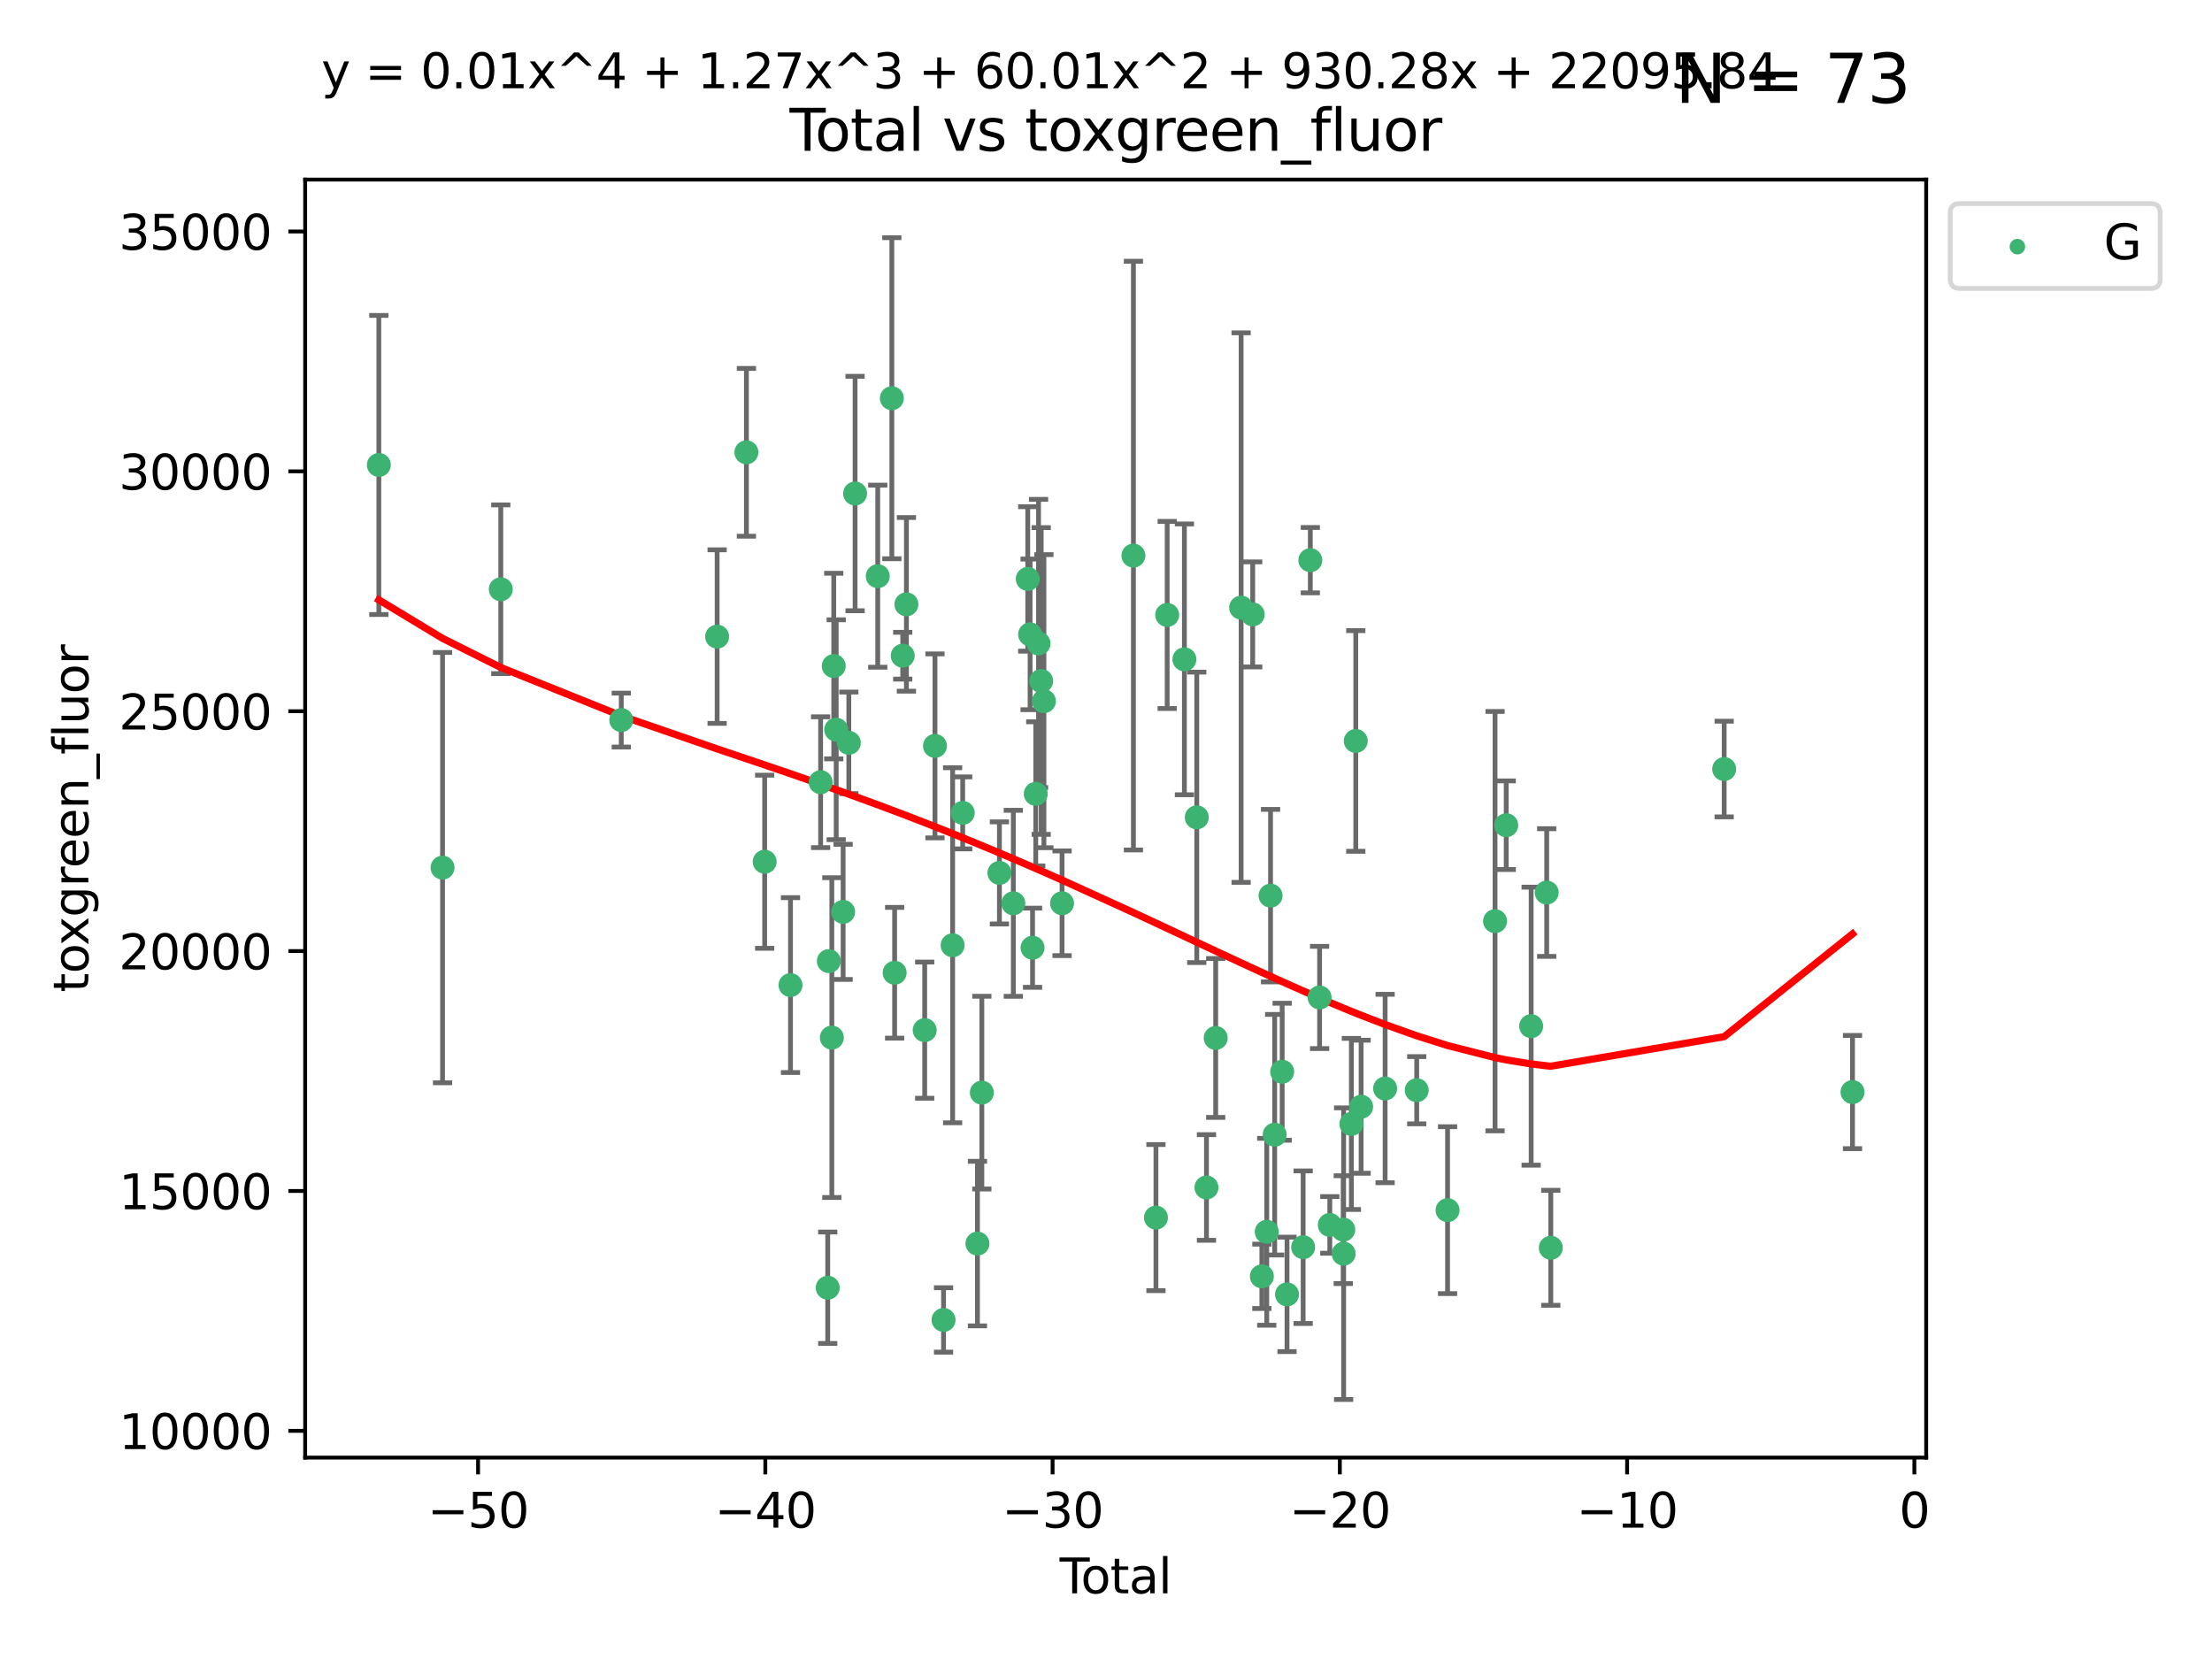 <?xml version="1.0" encoding="utf-8" standalone="no"?>
<!DOCTYPE svg PUBLIC "-//W3C//DTD SVG 1.1//EN"
  "http://www.w3.org/Graphics/SVG/1.1/DTD/svg11.dtd">
<svg xmlns:xlink="http://www.w3.org/1999/xlink" width="460.8pt" height="345.6pt" viewBox="0 0 460.8 345.6" xmlns="http://www.w3.org/2000/svg" version="1.1">
 <defs>
  <style type="text/css">*{stroke-linejoin: round; stroke-linecap: butt}</style>
 </defs>
 <g id="figure_1">
  <g id="patch_1">
   <path d="M 0 345.6 
L 460.8 345.6 
L 460.8 0 
L 0 0 
z
" style="fill: #ffffff"/>
  </g>
  <g id="axes_1">
   <g id="patch_2">
    <path d="M 63.571 303.64 
L 401.26 303.64 
L 401.26 37.411 
L 63.571 37.411 
z
" style="fill: #ffffff"/>
   </g>
   <g id="PathCollection_1">
    <defs>
     <path id="mc35663171a" d="M 0 1.118 
C 0.297 1.118 0.581 1 0.791 0.791 
C 1 0.581 1.118 0.297 1.118 0 
C 1.118 -0.297 1 -0.581 0.791 -0.791 
C 0.581 -1 0.297 -1.118 0 -1.118 
C -0.297 -1.118 -0.581 -1 -0.791 -0.791 
C -1 -0.581 -1.118 -0.297 -1.118 0 
C -1.118 0.297 -1 0.581 -0.791 0.791 
C -0.581 1 -0.297 1.118 0 1.118 
z
" style="stroke: #3cb371"/>
    </defs>
    <g clip-path="url(#pba2d19ee02)">
     <use xlink:href="#mc35663171a" x="78.921" y="96.859" style="fill: #3cb371; stroke: #3cb371"/>
     <use xlink:href="#mc35663171a" x="92.189" y="180.741" style="fill: #3cb371; stroke: #3cb371"/>
     <use xlink:href="#mc35663171a" x="104.324" y="122.755" style="fill: #3cb371; stroke: #3cb371"/>
     <use xlink:href="#mc35663171a" x="129.421" y="150.005" style="fill: #3cb371; stroke: #3cb371"/>
     <use xlink:href="#mc35663171a" x="149.391" y="132.616" style="fill: #3cb371; stroke: #3cb371"/>
     <use xlink:href="#mc35663171a" x="155.491" y="94.226" style="fill: #3cb371; stroke: #3cb371"/>
     <use xlink:href="#mc35663171a" x="159.294" y="179.515" style="fill: #3cb371; stroke: #3cb371"/>
     <use xlink:href="#mc35663171a" x="164.675" y="205.211" style="fill: #3cb371; stroke: #3cb371"/>
     <use xlink:href="#mc35663171a" x="170.951" y="162.947" style="fill: #3cb371; stroke: #3cb371"/>
     <use xlink:href="#mc35663171a" x="172.43" y="268.258" style="fill: #3cb371; stroke: #3cb371"/>
     <use xlink:href="#mc35663171a" x="172.665" y="200.214" style="fill: #3cb371; stroke: #3cb371"/>
     <use xlink:href="#mc35663171a" x="173.285" y="216.152" style="fill: #3cb371; stroke: #3cb371"/>
     <use xlink:href="#mc35663171a" x="173.685" y="138.751" style="fill: #3cb371; stroke: #3cb371"/>
     <use xlink:href="#mc35663171a" x="174.198" y="152.013" style="fill: #3cb371; stroke: #3cb371"/>
     <use xlink:href="#mc35663171a" x="175.64" y="189.96" style="fill: #3cb371; stroke: #3cb371"/>
     <use xlink:href="#mc35663171a" x="176.825" y="154.745" style="fill: #3cb371; stroke: #3cb371"/>
     <use xlink:href="#mc35663171a" x="178.129" y="102.809" style="fill: #3cb371; stroke: #3cb371"/>
     <use xlink:href="#mc35663171a" x="182.85" y="120.026" style="fill: #3cb371; stroke: #3cb371"/>
     <use xlink:href="#mc35663171a" x="185.788" y="82.957" style="fill: #3cb371; stroke: #3cb371"/>
     <use xlink:href="#mc35663171a" x="186.368" y="202.643" style="fill: #3cb371; stroke: #3cb371"/>
     <use xlink:href="#mc35663171a" x="188.055" y="136.597" style="fill: #3cb371; stroke: #3cb371"/>
     <use xlink:href="#mc35663171a" x="188.822" y="125.895" style="fill: #3cb371; stroke: #3cb371"/>
     <use xlink:href="#mc35663171a" x="192.631" y="214.596" style="fill: #3cb371; stroke: #3cb371"/>
     <use xlink:href="#mc35663171a" x="194.773" y="155.384" style="fill: #3cb371; stroke: #3cb371"/>
     <use xlink:href="#mc35663171a" x="196.558" y="274.97" style="fill: #3cb371; stroke: #3cb371"/>
     <use xlink:href="#mc35663171a" x="198.449" y="196.918" style="fill: #3cb371; stroke: #3cb371"/>
     <use xlink:href="#mc35663171a" x="200.548" y="169.338" style="fill: #3cb371; stroke: #3cb371"/>
     <use xlink:href="#mc35663171a" x="203.622" y="259.063" style="fill: #3cb371; stroke: #3cb371"/>
     <use xlink:href="#mc35663171a" x="204.535" y="227.612" style="fill: #3cb371; stroke: #3cb371"/>
     <use xlink:href="#mc35663171a" x="208.198" y="181.844" style="fill: #3cb371; stroke: #3cb371"/>
     <use xlink:href="#mc35663171a" x="211.095" y="188.173" style="fill: #3cb371; stroke: #3cb371"/>
     <use xlink:href="#mc35663171a" x="214.1" y="120.603" style="fill: #3cb371; stroke: #3cb371"/>
     <use xlink:href="#mc35663171a" x="214.588" y="132.153" style="fill: #3cb371; stroke: #3cb371"/>
     <use xlink:href="#mc35663171a" x="215.099" y="197.429" style="fill: #3cb371; stroke: #3cb371"/>
     <use xlink:href="#mc35663171a" x="215.764" y="165.371" style="fill: #3cb371; stroke: #3cb371"/>
     <use xlink:href="#mc35663171a" x="216.347" y="134.046" style="fill: #3cb371; stroke: #3cb371"/>
     <use xlink:href="#mc35663171a" x="216.898" y="141.863" style="fill: #3cb371; stroke: #3cb371"/>
     <use xlink:href="#mc35663171a" x="217.467" y="146.069" style="fill: #3cb371; stroke: #3cb371"/>
     <use xlink:href="#mc35663171a" x="221.245" y="188.17" style="fill: #3cb371; stroke: #3cb371"/>
     <use xlink:href="#mc35663171a" x="236.113" y="115.742" style="fill: #3cb371; stroke: #3cb371"/>
     <use xlink:href="#mc35663171a" x="240.804" y="253.651" style="fill: #3cb371; stroke: #3cb371"/>
     <use xlink:href="#mc35663171a" x="243.144" y="128.106" style="fill: #3cb371; stroke: #3cb371"/>
     <use xlink:href="#mc35663171a" x="246.732" y="137.352" style="fill: #3cb371; stroke: #3cb371"/>
     <use xlink:href="#mc35663171a" x="249.31" y="170.269" style="fill: #3cb371; stroke: #3cb371"/>
     <use xlink:href="#mc35663171a" x="251.33" y="247.374" style="fill: #3cb371; stroke: #3cb371"/>
     <use xlink:href="#mc35663171a" x="253.251" y="216.226" style="fill: #3cb371; stroke: #3cb371"/>
     <use xlink:href="#mc35663171a" x="258.549" y="126.574" style="fill: #3cb371; stroke: #3cb371"/>
     <use xlink:href="#mc35663171a" x="260.961" y="127.993" style="fill: #3cb371; stroke: #3cb371"/>
     <use xlink:href="#mc35663171a" x="262.869" y="265.881" style="fill: #3cb371; stroke: #3cb371"/>
     <use xlink:href="#mc35663171a" x="263.889" y="256.605" style="fill: #3cb371; stroke: #3cb371"/>
     <use xlink:href="#mc35663171a" x="264.678" y="186.576" style="fill: #3cb371; stroke: #3cb371"/>
     <use xlink:href="#mc35663171a" x="265.538" y="236.383" style="fill: #3cb371; stroke: #3cb371"/>
     <use xlink:href="#mc35663171a" x="267.099" y="223.261" style="fill: #3cb371; stroke: #3cb371"/>
     <use xlink:href="#mc35663171a" x="268.111" y="269.644" style="fill: #3cb371; stroke: #3cb371"/>
     <use xlink:href="#mc35663171a" x="271.469" y="259.813" style="fill: #3cb371; stroke: #3cb371"/>
     <use xlink:href="#mc35663171a" x="272.964" y="116.694" style="fill: #3cb371; stroke: #3cb371"/>
     <use xlink:href="#mc35663171a" x="274.897" y="207.791" style="fill: #3cb371; stroke: #3cb371"/>
     <use xlink:href="#mc35663171a" x="277.023" y="255.172" style="fill: #3cb371; stroke: #3cb371"/>
     <use xlink:href="#mc35663171a" x="279.824" y="256.163" style="fill: #3cb371; stroke: #3cb371"/>
     <use xlink:href="#mc35663171a" x="279.903" y="261.164" style="fill: #3cb371; stroke: #3cb371"/>
     <use xlink:href="#mc35663171a" x="281.518" y="234.133" style="fill: #3cb371; stroke: #3cb371"/>
     <use xlink:href="#mc35663171a" x="282.434" y="154.356" style="fill: #3cb371; stroke: #3cb371"/>
     <use xlink:href="#mc35663171a" x="283.546" y="230.552" style="fill: #3cb371; stroke: #3cb371"/>
     <use xlink:href="#mc35663171a" x="288.545" y="226.756" style="fill: #3cb371; stroke: #3cb371"/>
     <use xlink:href="#mc35663171a" x="295.129" y="227.112" style="fill: #3cb371; stroke: #3cb371"/>
     <use xlink:href="#mc35663171a" x="301.552" y="252.102" style="fill: #3cb371; stroke: #3cb371"/>
     <use xlink:href="#mc35663171a" x="311.446" y="191.893" style="fill: #3cb371; stroke: #3cb371"/>
     <use xlink:href="#mc35663171a" x="313.774" y="171.908" style="fill: #3cb371; stroke: #3cb371"/>
     <use xlink:href="#mc35663171a" x="318.968" y="213.769" style="fill: #3cb371; stroke: #3cb371"/>
     <use xlink:href="#mc35663171a" x="322.205" y="185.934" style="fill: #3cb371; stroke: #3cb371"/>
     <use xlink:href="#mc35663171a" x="323.059" y="259.936" style="fill: #3cb371; stroke: #3cb371"/>
     <use xlink:href="#mc35663171a" x="359.176" y="160.207" style="fill: #3cb371; stroke: #3cb371"/>
     <use xlink:href="#mc35663171a" x="385.911" y="227.493" style="fill: #3cb371; stroke: #3cb371"/>
    </g>
   </g>
   <g id="matplotlib.axis_1">
    <g id="xtick_1">
     <g id="line2d_1">
      <defs>
       <path id="m8557fb0903" d="M 0 0 
L 0 3.5 
" style="stroke: #000000; stroke-width: 0.8"/>
      </defs>
      <g>
       <use xlink:href="#m8557fb0903" x="99.59" y="303.64" style="stroke: #000000; stroke-width: 0.8"/>
      </g>
     </g>
     <g id="text_1">
      <!-- −50 -->
      <g transform="translate(89.038 318.238)scale(0.1 -0.1)">
       <defs>
        <path id="DejaVuSans-2212" d="M 678 2272 
L 4684 2272 
L 4684 1741 
L 678 1741 
L 678 2272 
z
" transform="scale(0.016)"/>
        <path id="DejaVuSans-35" d="M 691 4666 
L 3169 4666 
L 3169 4134 
L 1269 4134 
L 1269 2991 
Q 1406 3038 1543 3061 
Q 1681 3084 1819 3084 
Q 2600 3084 3056 2656 
Q 3513 2228 3513 1497 
Q 3513 744 3044 326 
Q 2575 -91 1722 -91 
Q 1428 -91 1123 -41 
Q 819 9 494 109 
L 494 744 
Q 775 591 1075 516 
Q 1375 441 1709 441 
Q 2250 441 2565 725 
Q 2881 1009 2881 1497 
Q 2881 1984 2565 2268 
Q 2250 2553 1709 2553 
Q 1456 2553 1204 2497 
Q 953 2441 691 2322 
L 691 4666 
z
" transform="scale(0.016)"/>
        <path id="DejaVuSans-30" d="M 2034 4250 
Q 1547 4250 1301 3770 
Q 1056 3291 1056 2328 
Q 1056 1369 1301 889 
Q 1547 409 2034 409 
Q 2525 409 2770 889 
Q 3016 1369 3016 2328 
Q 3016 3291 2770 3770 
Q 2525 4250 2034 4250 
z
M 2034 4750 
Q 2819 4750 3233 4129 
Q 3647 3509 3647 2328 
Q 3647 1150 3233 529 
Q 2819 -91 2034 -91 
Q 1250 -91 836 529 
Q 422 1150 422 2328 
Q 422 3509 836 4129 
Q 1250 4750 2034 4750 
z
" transform="scale(0.016)"/>
       </defs>
       <use xlink:href="#DejaVuSans-2212"/>
       <use xlink:href="#DejaVuSans-35" x="83.789"/>
       <use xlink:href="#DejaVuSans-30" x="147.412"/>
      </g>
     </g>
    </g>
    <g id="xtick_2">
     <g id="line2d_2">
      <g>
       <use xlink:href="#m8557fb0903" x="159.431" y="303.64" style="stroke: #000000; stroke-width: 0.8"/>
      </g>
     </g>
     <g id="text_2">
      <!-- −40 -->
      <g transform="translate(148.879 318.238)scale(0.1 -0.1)">
       <defs>
        <path id="DejaVuSans-34" d="M 2419 4116 
L 825 1625 
L 2419 1625 
L 2419 4116 
z
M 2253 4666 
L 3047 4666 
L 3047 1625 
L 3713 1625 
L 3713 1100 
L 3047 1100 
L 3047 0 
L 2419 0 
L 2419 1100 
L 313 1100 
L 313 1709 
L 2253 4666 
z
" transform="scale(0.016)"/>
       </defs>
       <use xlink:href="#DejaVuSans-2212"/>
       <use xlink:href="#DejaVuSans-34" x="83.789"/>
       <use xlink:href="#DejaVuSans-30" x="147.412"/>
      </g>
     </g>
    </g>
    <g id="xtick_3">
     <g id="line2d_3">
      <g>
       <use xlink:href="#m8557fb0903" x="219.273" y="303.64" style="stroke: #000000; stroke-width: 0.8"/>
      </g>
     </g>
     <g id="text_3">
      <!-- −30 -->
      <g transform="translate(208.72 318.238)scale(0.1 -0.1)">
       <defs>
        <path id="DejaVuSans-33" d="M 2597 2516 
Q 3050 2419 3304 2112 
Q 3559 1806 3559 1356 
Q 3559 666 3084 287 
Q 2609 -91 1734 -91 
Q 1441 -91 1130 -33 
Q 819 25 488 141 
L 488 750 
Q 750 597 1062 519 
Q 1375 441 1716 441 
Q 2309 441 2620 675 
Q 2931 909 2931 1356 
Q 2931 1769 2642 2001 
Q 2353 2234 1838 2234 
L 1294 2234 
L 1294 2753 
L 1863 2753 
Q 2328 2753 2575 2939 
Q 2822 3125 2822 3475 
Q 2822 3834 2567 4026 
Q 2313 4219 1838 4219 
Q 1578 4219 1281 4162 
Q 984 4106 628 3988 
L 628 4550 
Q 988 4650 1302 4700 
Q 1616 4750 1894 4750 
Q 2613 4750 3031 4423 
Q 3450 4097 3450 3541 
Q 3450 3153 3228 2886 
Q 3006 2619 2597 2516 
z
" transform="scale(0.016)"/>
       </defs>
       <use xlink:href="#DejaVuSans-2212"/>
       <use xlink:href="#DejaVuSans-33" x="83.789"/>
       <use xlink:href="#DejaVuSans-30" x="147.412"/>
      </g>
     </g>
    </g>
    <g id="xtick_4">
     <g id="line2d_4">
      <g>
       <use xlink:href="#m8557fb0903" x="279.114" y="303.64" style="stroke: #000000; stroke-width: 0.8"/>
      </g>
     </g>
     <g id="text_4">
      <!-- −20 -->
      <g transform="translate(268.562 318.238)scale(0.1 -0.1)">
       <defs>
        <path id="DejaVuSans-32" d="M 1228 531 
L 3431 531 
L 3431 0 
L 469 0 
L 469 531 
Q 828 903 1448 1529 
Q 2069 2156 2228 2338 
Q 2531 2678 2651 2914 
Q 2772 3150 2772 3378 
Q 2772 3750 2511 3984 
Q 2250 4219 1831 4219 
Q 1534 4219 1204 4116 
Q 875 4013 500 3803 
L 500 4441 
Q 881 4594 1212 4672 
Q 1544 4750 1819 4750 
Q 2544 4750 2975 4387 
Q 3406 4025 3406 3419 
Q 3406 3131 3298 2873 
Q 3191 2616 2906 2266 
Q 2828 2175 2409 1742 
Q 1991 1309 1228 531 
z
" transform="scale(0.016)"/>
       </defs>
       <use xlink:href="#DejaVuSans-2212"/>
       <use xlink:href="#DejaVuSans-32" x="83.789"/>
       <use xlink:href="#DejaVuSans-30" x="147.412"/>
      </g>
     </g>
    </g>
    <g id="xtick_5">
     <g id="line2d_5">
      <g>
       <use xlink:href="#m8557fb0903" x="338.956" y="303.64" style="stroke: #000000; stroke-width: 0.8"/>
      </g>
     </g>
     <g id="text_5">
      <!-- −10 -->
      <g transform="translate(328.403 318.238)scale(0.1 -0.1)">
       <defs>
        <path id="DejaVuSans-31" d="M 794 531 
L 1825 531 
L 1825 4091 
L 703 3866 
L 703 4441 
L 1819 4666 
L 2450 4666 
L 2450 531 
L 3481 531 
L 3481 0 
L 794 0 
L 794 531 
z
" transform="scale(0.016)"/>
       </defs>
       <use xlink:href="#DejaVuSans-2212"/>
       <use xlink:href="#DejaVuSans-31" x="83.789"/>
       <use xlink:href="#DejaVuSans-30" x="147.412"/>
      </g>
     </g>
    </g>
    <g id="xtick_6">
     <g id="line2d_6">
      <g>
       <use xlink:href="#m8557fb0903" x="398.797" y="303.64" style="stroke: #000000; stroke-width: 0.8"/>
      </g>
     </g>
     <g id="text_6">
      <!-- 0 -->
      <g transform="translate(395.616 318.238)scale(0.1 -0.1)">
       <use xlink:href="#DejaVuSans-30"/>
      </g>
     </g>
    </g>
    <g id="text_7">
     <!-- Total -->
     <g transform="translate(220.739 331.917)scale(0.1 -0.1)">
      <defs>
       <path id="DejaVuSans-54" d="M -19 4666 
L 3928 4666 
L 3928 4134 
L 2272 4134 
L 2272 0 
L 1638 0 
L 1638 4134 
L -19 4134 
L -19 4666 
z
" transform="scale(0.016)"/>
       <path id="DejaVuSans-6f" d="M 1959 3097 
Q 1497 3097 1228 2736 
Q 959 2375 959 1747 
Q 959 1119 1226 758 
Q 1494 397 1959 397 
Q 2419 397 2687 759 
Q 2956 1122 2956 1747 
Q 2956 2369 2687 2733 
Q 2419 3097 1959 3097 
z
M 1959 3584 
Q 2709 3584 3137 3096 
Q 3566 2609 3566 1747 
Q 3566 888 3137 398 
Q 2709 -91 1959 -91 
Q 1206 -91 779 398 
Q 353 888 353 1747 
Q 353 2609 779 3096 
Q 1206 3584 1959 3584 
z
" transform="scale(0.016)"/>
       <path id="DejaVuSans-74" d="M 1172 4494 
L 1172 3500 
L 2356 3500 
L 2356 3053 
L 1172 3053 
L 1172 1153 
Q 1172 725 1289 603 
Q 1406 481 1766 481 
L 2356 481 
L 2356 0 
L 1766 0 
Q 1100 0 847 248 
Q 594 497 594 1153 
L 594 3053 
L 172 3053 
L 172 3500 
L 594 3500 
L 594 4494 
L 1172 4494 
z
" transform="scale(0.016)"/>
       <path id="DejaVuSans-61" d="M 2194 1759 
Q 1497 1759 1228 1600 
Q 959 1441 959 1056 
Q 959 750 1161 570 
Q 1363 391 1709 391 
Q 2188 391 2477 730 
Q 2766 1069 2766 1631 
L 2766 1759 
L 2194 1759 
z
M 3341 1997 
L 3341 0 
L 2766 0 
L 2766 531 
Q 2569 213 2275 61 
Q 1981 -91 1556 -91 
Q 1019 -91 701 211 
Q 384 513 384 1019 
Q 384 1609 779 1909 
Q 1175 2209 1959 2209 
L 2766 2209 
L 2766 2266 
Q 2766 2663 2505 2880 
Q 2244 3097 1772 3097 
Q 1472 3097 1187 3025 
Q 903 2953 641 2809 
L 641 3341 
Q 956 3463 1253 3523 
Q 1550 3584 1831 3584 
Q 2591 3584 2966 3190 
Q 3341 2797 3341 1997 
z
" transform="scale(0.016)"/>
       <path id="DejaVuSans-6c" d="M 603 4863 
L 1178 4863 
L 1178 0 
L 603 0 
L 603 4863 
z
" transform="scale(0.016)"/>
      </defs>
      <use xlink:href="#DejaVuSans-54"/>
      <use xlink:href="#DejaVuSans-6f" x="44.084"/>
      <use xlink:href="#DejaVuSans-74" x="105.266"/>
      <use xlink:href="#DejaVuSans-61" x="144.475"/>
      <use xlink:href="#DejaVuSans-6c" x="205.754"/>
     </g>
    </g>
   </g>
   <g id="matplotlib.axis_2">
    <g id="ytick_1">
     <g id="line2d_7">
      <defs>
       <path id="m71560cfa99" d="M 0 0 
L -3.5 0 
" style="stroke: #000000; stroke-width: 0.8"/>
      </defs>
      <g>
       <use xlink:href="#m71560cfa99" x="63.571" y="298.069" style="stroke: #000000; stroke-width: 0.8"/>
      </g>
     </g>
     <g id="text_8">
      <!-- 10000 -->
      <g transform="translate(24.759 301.868)scale(0.1 -0.1)">
       <use xlink:href="#DejaVuSans-31"/>
       <use xlink:href="#DejaVuSans-30" x="63.623"/>
       <use xlink:href="#DejaVuSans-30" x="127.246"/>
       <use xlink:href="#DejaVuSans-30" x="190.869"/>
       <use xlink:href="#DejaVuSans-30" x="254.492"/>
      </g>
     </g>
    </g>
    <g id="ytick_2">
     <g id="line2d_8">
      <g>
       <use xlink:href="#m71560cfa99" x="63.571" y="248.099" style="stroke: #000000; stroke-width: 0.8"/>
      </g>
     </g>
     <g id="text_9">
      <!-- 15000 -->
      <g transform="translate(24.759 251.899)scale(0.1 -0.1)">
       <use xlink:href="#DejaVuSans-31"/>
       <use xlink:href="#DejaVuSans-35" x="63.623"/>
       <use xlink:href="#DejaVuSans-30" x="127.246"/>
       <use xlink:href="#DejaVuSans-30" x="190.869"/>
       <use xlink:href="#DejaVuSans-30" x="254.492"/>
      </g>
     </g>
    </g>
    <g id="ytick_3">
     <g id="line2d_9">
      <g>
       <use xlink:href="#m71560cfa99" x="63.571" y="198.13" style="stroke: #000000; stroke-width: 0.8"/>
      </g>
     </g>
     <g id="text_10">
      <!-- 20000 -->
      <g transform="translate(24.759 201.929)scale(0.1 -0.1)">
       <use xlink:href="#DejaVuSans-32"/>
       <use xlink:href="#DejaVuSans-30" x="63.623"/>
       <use xlink:href="#DejaVuSans-30" x="127.246"/>
       <use xlink:href="#DejaVuSans-30" x="190.869"/>
       <use xlink:href="#DejaVuSans-30" x="254.492"/>
      </g>
     </g>
    </g>
    <g id="ytick_4">
     <g id="line2d_10">
      <g>
       <use xlink:href="#m71560cfa99" x="63.571" y="148.161" style="stroke: #000000; stroke-width: 0.8"/>
      </g>
     </g>
     <g id="text_11">
      <!-- 25000 -->
      <g transform="translate(24.759 151.96)scale(0.1 -0.1)">
       <use xlink:href="#DejaVuSans-32"/>
       <use xlink:href="#DejaVuSans-35" x="63.623"/>
       <use xlink:href="#DejaVuSans-30" x="127.246"/>
       <use xlink:href="#DejaVuSans-30" x="190.869"/>
       <use xlink:href="#DejaVuSans-30" x="254.492"/>
      </g>
     </g>
    </g>
    <g id="ytick_5">
     <g id="line2d_11">
      <g>
       <use xlink:href="#m71560cfa99" x="63.571" y="98.191" style="stroke: #000000; stroke-width: 0.8"/>
      </g>
     </g>
     <g id="text_12">
      <!-- 30000 -->
      <g transform="translate(24.759 101.991)scale(0.1 -0.1)">
       <use xlink:href="#DejaVuSans-33"/>
       <use xlink:href="#DejaVuSans-30" x="63.623"/>
       <use xlink:href="#DejaVuSans-30" x="127.246"/>
       <use xlink:href="#DejaVuSans-30" x="190.869"/>
       <use xlink:href="#DejaVuSans-30" x="254.492"/>
      </g>
     </g>
    </g>
    <g id="ytick_6">
     <g id="line2d_12">
      <g>
       <use xlink:href="#m71560cfa99" x="63.571" y="48.222" style="stroke: #000000; stroke-width: 0.8"/>
      </g>
     </g>
     <g id="text_13">
      <!-- 35000 -->
      <g transform="translate(24.759 52.021)scale(0.1 -0.1)">
       <use xlink:href="#DejaVuSans-33"/>
       <use xlink:href="#DejaVuSans-35" x="63.623"/>
       <use xlink:href="#DejaVuSans-30" x="127.246"/>
       <use xlink:href="#DejaVuSans-30" x="190.869"/>
       <use xlink:href="#DejaVuSans-30" x="254.492"/>
      </g>
     </g>
    </g>
    <g id="text_14">
     <!-- toxgreen_fluor -->
     <g transform="translate(18.401 206.72)rotate(-90)scale(0.1 -0.1)">
      <defs>
       <path id="DejaVuSans-78" d="M 3513 3500 
L 2247 1797 
L 3578 0 
L 2900 0 
L 1881 1375 
L 863 0 
L 184 0 
L 1544 1831 
L 300 3500 
L 978 3500 
L 1906 2253 
L 2834 3500 
L 3513 3500 
z
" transform="scale(0.016)"/>
       <path id="DejaVuSans-67" d="M 2906 1791 
Q 2906 2416 2648 2759 
Q 2391 3103 1925 3103 
Q 1463 3103 1205 2759 
Q 947 2416 947 1791 
Q 947 1169 1205 825 
Q 1463 481 1925 481 
Q 2391 481 2648 825 
Q 2906 1169 2906 1791 
z
M 3481 434 
Q 3481 -459 3084 -895 
Q 2688 -1331 1869 -1331 
Q 1566 -1331 1297 -1286 
Q 1028 -1241 775 -1147 
L 775 -588 
Q 1028 -725 1275 -790 
Q 1522 -856 1778 -856 
Q 2344 -856 2625 -561 
Q 2906 -266 2906 331 
L 2906 616 
Q 2728 306 2450 153 
Q 2172 0 1784 0 
Q 1141 0 747 490 
Q 353 981 353 1791 
Q 353 2603 747 3093 
Q 1141 3584 1784 3584 
Q 2172 3584 2450 3431 
Q 2728 3278 2906 2969 
L 2906 3500 
L 3481 3500 
L 3481 434 
z
" transform="scale(0.016)"/>
       <path id="DejaVuSans-72" d="M 2631 2963 
Q 2534 3019 2420 3045 
Q 2306 3072 2169 3072 
Q 1681 3072 1420 2755 
Q 1159 2438 1159 1844 
L 1159 0 
L 581 0 
L 581 3500 
L 1159 3500 
L 1159 2956 
Q 1341 3275 1631 3429 
Q 1922 3584 2338 3584 
Q 2397 3584 2469 3576 
Q 2541 3569 2628 3553 
L 2631 2963 
z
" transform="scale(0.016)"/>
       <path id="DejaVuSans-65" d="M 3597 1894 
L 3597 1613 
L 953 1613 
Q 991 1019 1311 708 
Q 1631 397 2203 397 
Q 2534 397 2845 478 
Q 3156 559 3463 722 
L 3463 178 
Q 3153 47 2828 -22 
Q 2503 -91 2169 -91 
Q 1331 -91 842 396 
Q 353 884 353 1716 
Q 353 2575 817 3079 
Q 1281 3584 2069 3584 
Q 2775 3584 3186 3129 
Q 3597 2675 3597 1894 
z
M 3022 2063 
Q 3016 2534 2758 2815 
Q 2500 3097 2075 3097 
Q 1594 3097 1305 2825 
Q 1016 2553 972 2059 
L 3022 2063 
z
" transform="scale(0.016)"/>
       <path id="DejaVuSans-6e" d="M 3513 2113 
L 3513 0 
L 2938 0 
L 2938 2094 
Q 2938 2591 2744 2837 
Q 2550 3084 2163 3084 
Q 1697 3084 1428 2787 
Q 1159 2491 1159 1978 
L 1159 0 
L 581 0 
L 581 3500 
L 1159 3500 
L 1159 2956 
Q 1366 3272 1645 3428 
Q 1925 3584 2291 3584 
Q 2894 3584 3203 3211 
Q 3513 2838 3513 2113 
z
" transform="scale(0.016)"/>
       <path id="DejaVuSans-5f" d="M 3263 -1063 
L 3263 -1509 
L -63 -1509 
L -63 -1063 
L 3263 -1063 
z
" transform="scale(0.016)"/>
       <path id="DejaVuSans-66" d="M 2375 4863 
L 2375 4384 
L 1825 4384 
Q 1516 4384 1395 4259 
Q 1275 4134 1275 3809 
L 1275 3500 
L 2222 3500 
L 2222 3053 
L 1275 3053 
L 1275 0 
L 697 0 
L 697 3053 
L 147 3053 
L 147 3500 
L 697 3500 
L 697 3744 
Q 697 4328 969 4595 
Q 1241 4863 1831 4863 
L 2375 4863 
z
" transform="scale(0.016)"/>
       <path id="DejaVuSans-75" d="M 544 1381 
L 544 3500 
L 1119 3500 
L 1119 1403 
Q 1119 906 1312 657 
Q 1506 409 1894 409 
Q 2359 409 2629 706 
Q 2900 1003 2900 1516 
L 2900 3500 
L 3475 3500 
L 3475 0 
L 2900 0 
L 2900 538 
Q 2691 219 2414 64 
Q 2138 -91 1772 -91 
Q 1169 -91 856 284 
Q 544 659 544 1381 
z
M 1991 3584 
L 1991 3584 
z
" transform="scale(0.016)"/>
      </defs>
      <use xlink:href="#DejaVuSans-74"/>
      <use xlink:href="#DejaVuSans-6f" x="39.209"/>
      <use xlink:href="#DejaVuSans-78" x="97.266"/>
      <use xlink:href="#DejaVuSans-67" x="156.445"/>
      <use xlink:href="#DejaVuSans-72" x="219.922"/>
      <use xlink:href="#DejaVuSans-65" x="258.785"/>
      <use xlink:href="#DejaVuSans-65" x="320.309"/>
      <use xlink:href="#DejaVuSans-6e" x="381.832"/>
      <use xlink:href="#DejaVuSans-5f" x="445.211"/>
      <use xlink:href="#DejaVuSans-66" x="495.211"/>
      <use xlink:href="#DejaVuSans-6c" x="530.416"/>
      <use xlink:href="#DejaVuSans-75" x="558.199"/>
      <use xlink:href="#DejaVuSans-6f" x="621.578"/>
      <use xlink:href="#DejaVuSans-72" x="682.76"/>
     </g>
    </g>
   </g>
   <g id="LineCollection_1">
    <path d="M 78.921 128.009 
L 78.921 65.709 
" clip-path="url(#pba2d19ee02)" style="fill: none; stroke: #696969"/>
    <path d="M 92.189 225.561 
L 92.189 135.921 
" clip-path="url(#pba2d19ee02)" style="fill: none; stroke: #696969"/>
    <path d="M 104.324 140.331 
L 104.324 105.178 
" clip-path="url(#pba2d19ee02)" style="fill: none; stroke: #696969"/>
    <path d="M 129.421 155.621 
L 129.421 144.389 
" clip-path="url(#pba2d19ee02)" style="fill: none; stroke: #696969"/>
    <path d="M 149.391 150.695 
L 149.391 114.537 
" clip-path="url(#pba2d19ee02)" style="fill: none; stroke: #696969"/>
    <path d="M 155.491 111.701 
L 155.491 76.75 
" clip-path="url(#pba2d19ee02)" style="fill: none; stroke: #696969"/>
    <path d="M 159.294 197.548 
L 159.294 161.483 
" clip-path="url(#pba2d19ee02)" style="fill: none; stroke: #696969"/>
    <path d="M 164.675 223.423 
L 164.675 186.998 
" clip-path="url(#pba2d19ee02)" style="fill: none; stroke: #696969"/>
    <path d="M 170.951 176.571 
L 170.951 149.323 
" clip-path="url(#pba2d19ee02)" style="fill: none; stroke: #696969"/>
    <path d="M 172.43 279.866 
L 172.43 256.65 
" clip-path="url(#pba2d19ee02)" style="fill: none; stroke: #696969"/>
    <path d="M 172.665 200.897 
L 172.665 199.532 
" clip-path="url(#pba2d19ee02)" style="fill: none; stroke: #696969"/>
    <path d="M 173.285 249.467 
L 173.285 182.837 
" clip-path="url(#pba2d19ee02)" style="fill: none; stroke: #696969"/>
    <path d="M 173.685 158.085 
L 173.685 119.417 
" clip-path="url(#pba2d19ee02)" style="fill: none; stroke: #696969"/>
    <path d="M 174.198 174.912 
L 174.198 129.114 
" clip-path="url(#pba2d19ee02)" style="fill: none; stroke: #696969"/>
    <path d="M 175.64 204.04 
L 175.64 175.881 
" clip-path="url(#pba2d19ee02)" style="fill: none; stroke: #696969"/>
    <path d="M 176.825 165.324 
L 176.825 144.165 
" clip-path="url(#pba2d19ee02)" style="fill: none; stroke: #696969"/>
    <path d="M 178.129 127.229 
L 178.129 78.389 
" clip-path="url(#pba2d19ee02)" style="fill: none; stroke: #696969"/>
    <path d="M 182.85 138.994 
L 182.85 101.059 
" clip-path="url(#pba2d19ee02)" style="fill: none; stroke: #696969"/>
    <path d="M 185.788 116.401 
L 185.788 49.513 
" clip-path="url(#pba2d19ee02)" style="fill: none; stroke: #696969"/>
    <path d="M 186.368 216.26 
L 186.368 189.026 
" clip-path="url(#pba2d19ee02)" style="fill: none; stroke: #696969"/>
    <path d="M 188.055 141.471 
L 188.055 131.723 
" clip-path="url(#pba2d19ee02)" style="fill: none; stroke: #696969"/>
    <path d="M 188.822 143.983 
L 188.822 107.807 
" clip-path="url(#pba2d19ee02)" style="fill: none; stroke: #696969"/>
    <path d="M 192.631 228.782 
L 192.631 200.409 
" clip-path="url(#pba2d19ee02)" style="fill: none; stroke: #696969"/>
    <path d="M 194.773 174.547 
L 194.773 136.221 
" clip-path="url(#pba2d19ee02)" style="fill: none; stroke: #696969"/>
    <path d="M 196.558 281.679 
L 196.558 268.26 
" clip-path="url(#pba2d19ee02)" style="fill: none; stroke: #696969"/>
    <path d="M 198.449 233.898 
L 198.449 159.937 
" clip-path="url(#pba2d19ee02)" style="fill: none; stroke: #696969"/>
    <path d="M 200.548 176.837 
L 200.548 161.839 
" clip-path="url(#pba2d19ee02)" style="fill: none; stroke: #696969"/>
    <path d="M 203.622 276.202 
L 203.622 241.923 
" clip-path="url(#pba2d19ee02)" style="fill: none; stroke: #696969"/>
    <path d="M 204.535 247.689 
L 204.535 207.535 
" clip-path="url(#pba2d19ee02)" style="fill: none; stroke: #696969"/>
    <path d="M 208.198 192.478 
L 208.198 171.209 
" clip-path="url(#pba2d19ee02)" style="fill: none; stroke: #696969"/>
    <path d="M 211.095 207.547 
L 211.095 168.799 
" clip-path="url(#pba2d19ee02)" style="fill: none; stroke: #696969"/>
    <path d="M 214.1 135.647 
L 214.1 105.56 
" clip-path="url(#pba2d19ee02)" style="fill: none; stroke: #696969"/>
    <path d="M 214.588 147.843 
L 214.588 116.464 
" clip-path="url(#pba2d19ee02)" style="fill: none; stroke: #696969"/>
    <path d="M 215.099 205.678 
L 215.099 189.18 
" clip-path="url(#pba2d19ee02)" style="fill: none; stroke: #696969"/>
    <path d="M 215.764 180.378 
L 215.764 150.365 
" clip-path="url(#pba2d19ee02)" style="fill: none; stroke: #696969"/>
    <path d="M 216.347 164.065 
L 216.347 104.027 
" clip-path="url(#pba2d19ee02)" style="fill: none; stroke: #696969"/>
    <path d="M 216.898 173.815 
L 216.898 109.911 
" clip-path="url(#pba2d19ee02)" style="fill: none; stroke: #696969"/>
    <path d="M 217.467 176.6 
L 217.467 115.538 
" clip-path="url(#pba2d19ee02)" style="fill: none; stroke: #696969"/>
    <path d="M 221.245 199.074 
L 221.245 177.267 
" clip-path="url(#pba2d19ee02)" style="fill: none; stroke: #696969"/>
    <path d="M 236.113 177.061 
L 236.113 54.423 
" clip-path="url(#pba2d19ee02)" style="fill: none; stroke: #696969"/>
    <path d="M 240.804 268.87 
L 240.804 238.431 
" clip-path="url(#pba2d19ee02)" style="fill: none; stroke: #696969"/>
    <path d="M 243.144 147.598 
L 243.144 108.614 
" clip-path="url(#pba2d19ee02)" style="fill: none; stroke: #696969"/>
    <path d="M 246.732 165.56 
L 246.732 109.144 
" clip-path="url(#pba2d19ee02)" style="fill: none; stroke: #696969"/>
    <path d="M 249.31 200.52 
L 249.31 140.019 
" clip-path="url(#pba2d19ee02)" style="fill: none; stroke: #696969"/>
    <path d="M 251.33 258.377 
L 251.33 236.372 
" clip-path="url(#pba2d19ee02)" style="fill: none; stroke: #696969"/>
    <path d="M 253.251 232.774 
L 253.251 199.678 
" clip-path="url(#pba2d19ee02)" style="fill: none; stroke: #696969"/>
    <path d="M 258.549 183.81 
L 258.549 69.337 
" clip-path="url(#pba2d19ee02)" style="fill: none; stroke: #696969"/>
    <path d="M 260.961 138.937 
L 260.961 117.049 
" clip-path="url(#pba2d19ee02)" style="fill: none; stroke: #696969"/>
    <path d="M 262.869 272.584 
L 262.869 259.177 
" clip-path="url(#pba2d19ee02)" style="fill: none; stroke: #696969"/>
    <path d="M 263.889 276.069 
L 263.889 237.141 
" clip-path="url(#pba2d19ee02)" style="fill: none; stroke: #696969"/>
    <path d="M 264.678 204.544 
L 264.678 168.609 
" clip-path="url(#pba2d19ee02)" style="fill: none; stroke: #696969"/>
    <path d="M 265.538 261.441 
L 265.538 211.325 
" clip-path="url(#pba2d19ee02)" style="fill: none; stroke: #696969"/>
    <path d="M 267.099 237.529 
L 267.099 208.993 
" clip-path="url(#pba2d19ee02)" style="fill: none; stroke: #696969"/>
    <path d="M 268.111 281.563 
L 268.111 257.724 
" clip-path="url(#pba2d19ee02)" style="fill: none; stroke: #696969"/>
    <path d="M 271.469 275.705 
L 271.469 243.922 
" clip-path="url(#pba2d19ee02)" style="fill: none; stroke: #696969"/>
    <path d="M 272.964 123.5 
L 272.964 109.888 
" clip-path="url(#pba2d19ee02)" style="fill: none; stroke: #696969"/>
    <path d="M 274.897 218.44 
L 274.897 197.141 
" clip-path="url(#pba2d19ee02)" style="fill: none; stroke: #696969"/>
    <path d="M 277.023 261.072 
L 277.023 249.272 
" clip-path="url(#pba2d19ee02)" style="fill: none; stroke: #696969"/>
    <path d="M 279.824 267.394 
L 279.824 244.931 
" clip-path="url(#pba2d19ee02)" style="fill: none; stroke: #696969"/>
    <path d="M 279.903 291.539 
L 279.903 230.789 
" clip-path="url(#pba2d19ee02)" style="fill: none; stroke: #696969"/>
    <path d="M 281.518 251.957 
L 281.518 216.309 
" clip-path="url(#pba2d19ee02)" style="fill: none; stroke: #696969"/>
    <path d="M 282.434 177.342 
L 282.434 131.369 
" clip-path="url(#pba2d19ee02)" style="fill: none; stroke: #696969"/>
    <path d="M 283.546 244.41 
L 283.546 216.694 
" clip-path="url(#pba2d19ee02)" style="fill: none; stroke: #696969"/>
    <path d="M 288.545 246.382 
L 288.545 207.129 
" clip-path="url(#pba2d19ee02)" style="fill: none; stroke: #696969"/>
    <path d="M 295.129 234.113 
L 295.129 220.111 
" clip-path="url(#pba2d19ee02)" style="fill: none; stroke: #696969"/>
    <path d="M 301.552 269.482 
L 301.552 234.722 
" clip-path="url(#pba2d19ee02)" style="fill: none; stroke: #696969"/>
    <path d="M 311.446 235.572 
L 311.446 148.213 
" clip-path="url(#pba2d19ee02)" style="fill: none; stroke: #696969"/>
    <path d="M 313.774 181.138 
L 313.774 162.677 
" clip-path="url(#pba2d19ee02)" style="fill: none; stroke: #696969"/>
    <path d="M 318.968 242.726 
L 318.968 184.811 
" clip-path="url(#pba2d19ee02)" style="fill: none; stroke: #696969"/>
    <path d="M 322.205 199.232 
L 322.205 172.635 
" clip-path="url(#pba2d19ee02)" style="fill: none; stroke: #696969"/>
    <path d="M 323.059 271.912 
L 323.059 247.959 
" clip-path="url(#pba2d19ee02)" style="fill: none; stroke: #696969"/>
    <path d="M 359.176 170.17 
L 359.176 150.243 
" clip-path="url(#pba2d19ee02)" style="fill: none; stroke: #696969"/>
    <path d="M 385.911 239.285 
L 385.911 215.702 
" clip-path="url(#pba2d19ee02)" style="fill: none; stroke: #696969"/>
   </g>
   <g id="line2d_13">
    <defs>
     <path id="m7709e6af18" d="M 2 0 
L -2 -0 
" style="stroke: #696969"/>
    </defs>
    <g clip-path="url(#pba2d19ee02)">
     <use xlink:href="#m7709e6af18" x="78.921" y="128.009" style="fill: #696969; stroke: #696969"/>
     <use xlink:href="#m7709e6af18" x="92.189" y="225.561" style="fill: #696969; stroke: #696969"/>
     <use xlink:href="#m7709e6af18" x="104.324" y="140.331" style="fill: #696969; stroke: #696969"/>
     <use xlink:href="#m7709e6af18" x="129.421" y="155.621" style="fill: #696969; stroke: #696969"/>
     <use xlink:href="#m7709e6af18" x="149.391" y="150.695" style="fill: #696969; stroke: #696969"/>
     <use xlink:href="#m7709e6af18" x="155.491" y="111.701" style="fill: #696969; stroke: #696969"/>
     <use xlink:href="#m7709e6af18" x="159.294" y="197.548" style="fill: #696969; stroke: #696969"/>
     <use xlink:href="#m7709e6af18" x="164.675" y="223.423" style="fill: #696969; stroke: #696969"/>
     <use xlink:href="#m7709e6af18" x="170.951" y="176.571" style="fill: #696969; stroke: #696969"/>
     <use xlink:href="#m7709e6af18" x="172.43" y="279.866" style="fill: #696969; stroke: #696969"/>
     <use xlink:href="#m7709e6af18" x="172.665" y="200.897" style="fill: #696969; stroke: #696969"/>
     <use xlink:href="#m7709e6af18" x="173.285" y="249.467" style="fill: #696969; stroke: #696969"/>
     <use xlink:href="#m7709e6af18" x="173.685" y="158.085" style="fill: #696969; stroke: #696969"/>
     <use xlink:href="#m7709e6af18" x="174.198" y="174.912" style="fill: #696969; stroke: #696969"/>
     <use xlink:href="#m7709e6af18" x="175.64" y="204.04" style="fill: #696969; stroke: #696969"/>
     <use xlink:href="#m7709e6af18" x="176.825" y="165.324" style="fill: #696969; stroke: #696969"/>
     <use xlink:href="#m7709e6af18" x="178.129" y="127.229" style="fill: #696969; stroke: #696969"/>
     <use xlink:href="#m7709e6af18" x="182.85" y="138.994" style="fill: #696969; stroke: #696969"/>
     <use xlink:href="#m7709e6af18" x="185.788" y="116.401" style="fill: #696969; stroke: #696969"/>
     <use xlink:href="#m7709e6af18" x="186.368" y="216.26" style="fill: #696969; stroke: #696969"/>
     <use xlink:href="#m7709e6af18" x="188.055" y="141.471" style="fill: #696969; stroke: #696969"/>
     <use xlink:href="#m7709e6af18" x="188.822" y="143.983" style="fill: #696969; stroke: #696969"/>
     <use xlink:href="#m7709e6af18" x="192.631" y="228.782" style="fill: #696969; stroke: #696969"/>
     <use xlink:href="#m7709e6af18" x="194.773" y="174.547" style="fill: #696969; stroke: #696969"/>
     <use xlink:href="#m7709e6af18" x="196.558" y="281.679" style="fill: #696969; stroke: #696969"/>
     <use xlink:href="#m7709e6af18" x="198.449" y="233.898" style="fill: #696969; stroke: #696969"/>
     <use xlink:href="#m7709e6af18" x="200.548" y="176.837" style="fill: #696969; stroke: #696969"/>
     <use xlink:href="#m7709e6af18" x="203.622" y="276.202" style="fill: #696969; stroke: #696969"/>
     <use xlink:href="#m7709e6af18" x="204.535" y="247.689" style="fill: #696969; stroke: #696969"/>
     <use xlink:href="#m7709e6af18" x="208.198" y="192.478" style="fill: #696969; stroke: #696969"/>
     <use xlink:href="#m7709e6af18" x="211.095" y="207.547" style="fill: #696969; stroke: #696969"/>
     <use xlink:href="#m7709e6af18" x="214.1" y="135.647" style="fill: #696969; stroke: #696969"/>
     <use xlink:href="#m7709e6af18" x="214.588" y="147.843" style="fill: #696969; stroke: #696969"/>
     <use xlink:href="#m7709e6af18" x="215.099" y="205.678" style="fill: #696969; stroke: #696969"/>
     <use xlink:href="#m7709e6af18" x="215.764" y="180.378" style="fill: #696969; stroke: #696969"/>
     <use xlink:href="#m7709e6af18" x="216.347" y="164.065" style="fill: #696969; stroke: #696969"/>
     <use xlink:href="#m7709e6af18" x="216.898" y="173.815" style="fill: #696969; stroke: #696969"/>
     <use xlink:href="#m7709e6af18" x="217.467" y="176.6" style="fill: #696969; stroke: #696969"/>
     <use xlink:href="#m7709e6af18" x="221.245" y="199.074" style="fill: #696969; stroke: #696969"/>
     <use xlink:href="#m7709e6af18" x="236.113" y="177.061" style="fill: #696969; stroke: #696969"/>
     <use xlink:href="#m7709e6af18" x="240.804" y="268.87" style="fill: #696969; stroke: #696969"/>
     <use xlink:href="#m7709e6af18" x="243.144" y="147.598" style="fill: #696969; stroke: #696969"/>
     <use xlink:href="#m7709e6af18" x="246.732" y="165.56" style="fill: #696969; stroke: #696969"/>
     <use xlink:href="#m7709e6af18" x="249.31" y="200.52" style="fill: #696969; stroke: #696969"/>
     <use xlink:href="#m7709e6af18" x="251.33" y="258.377" style="fill: #696969; stroke: #696969"/>
     <use xlink:href="#m7709e6af18" x="253.251" y="232.774" style="fill: #696969; stroke: #696969"/>
     <use xlink:href="#m7709e6af18" x="258.549" y="183.81" style="fill: #696969; stroke: #696969"/>
     <use xlink:href="#m7709e6af18" x="260.961" y="138.937" style="fill: #696969; stroke: #696969"/>
     <use xlink:href="#m7709e6af18" x="262.869" y="272.584" style="fill: #696969; stroke: #696969"/>
     <use xlink:href="#m7709e6af18" x="263.889" y="276.069" style="fill: #696969; stroke: #696969"/>
     <use xlink:href="#m7709e6af18" x="264.678" y="204.544" style="fill: #696969; stroke: #696969"/>
     <use xlink:href="#m7709e6af18" x="265.538" y="261.441" style="fill: #696969; stroke: #696969"/>
     <use xlink:href="#m7709e6af18" x="267.099" y="237.529" style="fill: #696969; stroke: #696969"/>
     <use xlink:href="#m7709e6af18" x="268.111" y="281.563" style="fill: #696969; stroke: #696969"/>
     <use xlink:href="#m7709e6af18" x="271.469" y="275.705" style="fill: #696969; stroke: #696969"/>
     <use xlink:href="#m7709e6af18" x="272.964" y="123.5" style="fill: #696969; stroke: #696969"/>
     <use xlink:href="#m7709e6af18" x="274.897" y="218.44" style="fill: #696969; stroke: #696969"/>
     <use xlink:href="#m7709e6af18" x="277.023" y="261.072" style="fill: #696969; stroke: #696969"/>
     <use xlink:href="#m7709e6af18" x="279.824" y="267.394" style="fill: #696969; stroke: #696969"/>
     <use xlink:href="#m7709e6af18" x="279.903" y="291.539" style="fill: #696969; stroke: #696969"/>
     <use xlink:href="#m7709e6af18" x="281.518" y="251.957" style="fill: #696969; stroke: #696969"/>
     <use xlink:href="#m7709e6af18" x="282.434" y="177.342" style="fill: #696969; stroke: #696969"/>
     <use xlink:href="#m7709e6af18" x="283.546" y="244.41" style="fill: #696969; stroke: #696969"/>
     <use xlink:href="#m7709e6af18" x="288.545" y="246.382" style="fill: #696969; stroke: #696969"/>
     <use xlink:href="#m7709e6af18" x="295.129" y="234.113" style="fill: #696969; stroke: #696969"/>
     <use xlink:href="#m7709e6af18" x="301.552" y="269.482" style="fill: #696969; stroke: #696969"/>
     <use xlink:href="#m7709e6af18" x="311.446" y="235.572" style="fill: #696969; stroke: #696969"/>
     <use xlink:href="#m7709e6af18" x="313.774" y="181.138" style="fill: #696969; stroke: #696969"/>
     <use xlink:href="#m7709e6af18" x="318.968" y="242.726" style="fill: #696969; stroke: #696969"/>
     <use xlink:href="#m7709e6af18" x="322.205" y="199.232" style="fill: #696969; stroke: #696969"/>
     <use xlink:href="#m7709e6af18" x="323.059" y="271.912" style="fill: #696969; stroke: #696969"/>
     <use xlink:href="#m7709e6af18" x="359.176" y="170.17" style="fill: #696969; stroke: #696969"/>
     <use xlink:href="#m7709e6af18" x="385.911" y="239.285" style="fill: #696969; stroke: #696969"/>
    </g>
   </g>
   <g id="line2d_14">
    <g clip-path="url(#pba2d19ee02)">
     <use xlink:href="#m7709e6af18" x="78.921" y="65.709" style="fill: #696969; stroke: #696969"/>
     <use xlink:href="#m7709e6af18" x="92.189" y="135.921" style="fill: #696969; stroke: #696969"/>
     <use xlink:href="#m7709e6af18" x="104.324" y="105.178" style="fill: #696969; stroke: #696969"/>
     <use xlink:href="#m7709e6af18" x="129.421" y="144.389" style="fill: #696969; stroke: #696969"/>
     <use xlink:href="#m7709e6af18" x="149.391" y="114.537" style="fill: #696969; stroke: #696969"/>
     <use xlink:href="#m7709e6af18" x="155.491" y="76.75" style="fill: #696969; stroke: #696969"/>
     <use xlink:href="#m7709e6af18" x="159.294" y="161.483" style="fill: #696969; stroke: #696969"/>
     <use xlink:href="#m7709e6af18" x="164.675" y="186.998" style="fill: #696969; stroke: #696969"/>
     <use xlink:href="#m7709e6af18" x="170.951" y="149.323" style="fill: #696969; stroke: #696969"/>
     <use xlink:href="#m7709e6af18" x="172.43" y="256.65" style="fill: #696969; stroke: #696969"/>
     <use xlink:href="#m7709e6af18" x="172.665" y="199.532" style="fill: #696969; stroke: #696969"/>
     <use xlink:href="#m7709e6af18" x="173.285" y="182.837" style="fill: #696969; stroke: #696969"/>
     <use xlink:href="#m7709e6af18" x="173.685" y="119.417" style="fill: #696969; stroke: #696969"/>
     <use xlink:href="#m7709e6af18" x="174.198" y="129.114" style="fill: #696969; stroke: #696969"/>
     <use xlink:href="#m7709e6af18" x="175.64" y="175.881" style="fill: #696969; stroke: #696969"/>
     <use xlink:href="#m7709e6af18" x="176.825" y="144.165" style="fill: #696969; stroke: #696969"/>
     <use xlink:href="#m7709e6af18" x="178.129" y="78.389" style="fill: #696969; stroke: #696969"/>
     <use xlink:href="#m7709e6af18" x="182.85" y="101.059" style="fill: #696969; stroke: #696969"/>
     <use xlink:href="#m7709e6af18" x="185.788" y="49.513" style="fill: #696969; stroke: #696969"/>
     <use xlink:href="#m7709e6af18" x="186.368" y="189.026" style="fill: #696969; stroke: #696969"/>
     <use xlink:href="#m7709e6af18" x="188.055" y="131.723" style="fill: #696969; stroke: #696969"/>
     <use xlink:href="#m7709e6af18" x="188.822" y="107.807" style="fill: #696969; stroke: #696969"/>
     <use xlink:href="#m7709e6af18" x="192.631" y="200.409" style="fill: #696969; stroke: #696969"/>
     <use xlink:href="#m7709e6af18" x="194.773" y="136.221" style="fill: #696969; stroke: #696969"/>
     <use xlink:href="#m7709e6af18" x="196.558" y="268.26" style="fill: #696969; stroke: #696969"/>
     <use xlink:href="#m7709e6af18" x="198.449" y="159.937" style="fill: #696969; stroke: #696969"/>
     <use xlink:href="#m7709e6af18" x="200.548" y="161.839" style="fill: #696969; stroke: #696969"/>
     <use xlink:href="#m7709e6af18" x="203.622" y="241.923" style="fill: #696969; stroke: #696969"/>
     <use xlink:href="#m7709e6af18" x="204.535" y="207.535" style="fill: #696969; stroke: #696969"/>
     <use xlink:href="#m7709e6af18" x="208.198" y="171.209" style="fill: #696969; stroke: #696969"/>
     <use xlink:href="#m7709e6af18" x="211.095" y="168.799" style="fill: #696969; stroke: #696969"/>
     <use xlink:href="#m7709e6af18" x="214.1" y="105.56" style="fill: #696969; stroke: #696969"/>
     <use xlink:href="#m7709e6af18" x="214.588" y="116.464" style="fill: #696969; stroke: #696969"/>
     <use xlink:href="#m7709e6af18" x="215.099" y="189.18" style="fill: #696969; stroke: #696969"/>
     <use xlink:href="#m7709e6af18" x="215.764" y="150.365" style="fill: #696969; stroke: #696969"/>
     <use xlink:href="#m7709e6af18" x="216.347" y="104.027" style="fill: #696969; stroke: #696969"/>
     <use xlink:href="#m7709e6af18" x="216.898" y="109.911" style="fill: #696969; stroke: #696969"/>
     <use xlink:href="#m7709e6af18" x="217.467" y="115.538" style="fill: #696969; stroke: #696969"/>
     <use xlink:href="#m7709e6af18" x="221.245" y="177.267" style="fill: #696969; stroke: #696969"/>
     <use xlink:href="#m7709e6af18" x="236.113" y="54.423" style="fill: #696969; stroke: #696969"/>
     <use xlink:href="#m7709e6af18" x="240.804" y="238.431" style="fill: #696969; stroke: #696969"/>
     <use xlink:href="#m7709e6af18" x="243.144" y="108.614" style="fill: #696969; stroke: #696969"/>
     <use xlink:href="#m7709e6af18" x="246.732" y="109.144" style="fill: #696969; stroke: #696969"/>
     <use xlink:href="#m7709e6af18" x="249.31" y="140.019" style="fill: #696969; stroke: #696969"/>
     <use xlink:href="#m7709e6af18" x="251.33" y="236.372" style="fill: #696969; stroke: #696969"/>
     <use xlink:href="#m7709e6af18" x="253.251" y="199.678" style="fill: #696969; stroke: #696969"/>
     <use xlink:href="#m7709e6af18" x="258.549" y="69.337" style="fill: #696969; stroke: #696969"/>
     <use xlink:href="#m7709e6af18" x="260.961" y="117.049" style="fill: #696969; stroke: #696969"/>
     <use xlink:href="#m7709e6af18" x="262.869" y="259.177" style="fill: #696969; stroke: #696969"/>
     <use xlink:href="#m7709e6af18" x="263.889" y="237.141" style="fill: #696969; stroke: #696969"/>
     <use xlink:href="#m7709e6af18" x="264.678" y="168.609" style="fill: #696969; stroke: #696969"/>
     <use xlink:href="#m7709e6af18" x="265.538" y="211.325" style="fill: #696969; stroke: #696969"/>
     <use xlink:href="#m7709e6af18" x="267.099" y="208.993" style="fill: #696969; stroke: #696969"/>
     <use xlink:href="#m7709e6af18" x="268.111" y="257.724" style="fill: #696969; stroke: #696969"/>
     <use xlink:href="#m7709e6af18" x="271.469" y="243.922" style="fill: #696969; stroke: #696969"/>
     <use xlink:href="#m7709e6af18" x="272.964" y="109.888" style="fill: #696969; stroke: #696969"/>
     <use xlink:href="#m7709e6af18" x="274.897" y="197.141" style="fill: #696969; stroke: #696969"/>
     <use xlink:href="#m7709e6af18" x="277.023" y="249.272" style="fill: #696969; stroke: #696969"/>
     <use xlink:href="#m7709e6af18" x="279.824" y="244.931" style="fill: #696969; stroke: #696969"/>
     <use xlink:href="#m7709e6af18" x="279.903" y="230.789" style="fill: #696969; stroke: #696969"/>
     <use xlink:href="#m7709e6af18" x="281.518" y="216.309" style="fill: #696969; stroke: #696969"/>
     <use xlink:href="#m7709e6af18" x="282.434" y="131.369" style="fill: #696969; stroke: #696969"/>
     <use xlink:href="#m7709e6af18" x="283.546" y="216.694" style="fill: #696969; stroke: #696969"/>
     <use xlink:href="#m7709e6af18" x="288.545" y="207.129" style="fill: #696969; stroke: #696969"/>
     <use xlink:href="#m7709e6af18" x="295.129" y="220.111" style="fill: #696969; stroke: #696969"/>
     <use xlink:href="#m7709e6af18" x="301.552" y="234.722" style="fill: #696969; stroke: #696969"/>
     <use xlink:href="#m7709e6af18" x="311.446" y="148.213" style="fill: #696969; stroke: #696969"/>
     <use xlink:href="#m7709e6af18" x="313.774" y="162.677" style="fill: #696969; stroke: #696969"/>
     <use xlink:href="#m7709e6af18" x="318.968" y="184.811" style="fill: #696969; stroke: #696969"/>
     <use xlink:href="#m7709e6af18" x="322.205" y="172.635" style="fill: #696969; stroke: #696969"/>
     <use xlink:href="#m7709e6af18" x="323.059" y="247.959" style="fill: #696969; stroke: #696969"/>
     <use xlink:href="#m7709e6af18" x="359.176" y="150.243" style="fill: #696969; stroke: #696969"/>
     <use xlink:href="#m7709e6af18" x="385.911" y="215.702" style="fill: #696969; stroke: #696969"/>
    </g>
   </g>
   <g id="line2d_15">
    <path d="M 78.921 124.966 
L 92.189 132.981 
L 104.324 139.047 
L 129.421 149.13 
L 149.391 156.008 
L 155.491 158.062 
L 159.294 159.348 
L 164.675 161.185 
L 170.951 163.366 
L 172.43 163.886 
L 172.665 163.97 
L 173.285 164.189 
L 173.685 164.331 
L 174.198 164.514 
L 175.64 165.028 
L 176.825 165.454 
L 178.129 165.925 
L 182.85 167.654 
L 185.788 168.751 
L 186.368 168.969 
L 188.055 169.608 
L 188.822 169.9 
L 192.631 171.369 
L 194.773 172.208 
L 196.558 172.914 
L 198.449 173.67 
L 200.548 174.517 
L 203.622 175.774 
L 204.535 176.151 
L 208.198 177.68 
L 211.095 178.909 
L 214.1 180.2 
L 214.588 180.412 
L 215.099 180.633 
L 215.764 180.923 
L 216.347 181.177 
L 216.898 181.418 
L 217.467 181.667 
L 221.245 183.337 
L 236.113 190.108 
L 240.804 192.293 
L 243.144 193.387 
L 246.732 195.067 
L 249.31 196.275 
L 251.33 197.221 
L 253.251 198.119 
L 258.549 200.582 
L 260.961 201.695 
L 262.869 202.569 
L 263.889 203.034 
L 264.678 203.393 
L 265.538 203.782 
L 267.099 204.486 
L 268.111 204.939 
L 271.469 206.427 
L 272.964 207.08 
L 274.897 207.916 
L 277.023 208.821 
L 279.824 209.991 
L 279.903 210.023 
L 281.518 210.684 
L 282.434 211.054 
L 283.546 211.498 
L 288.545 213.428 
L 295.129 215.773 
L 301.552 217.802 
L 311.446 220.321 
L 313.774 220.789 
L 318.968 221.642 
L 322.205 222.029 
L 323.059 222.111 
L 359.176 215.956 
L 385.911 194.549 
" clip-path="url(#pba2d19ee02)" style="fill: none; stroke: #ff0000; stroke-width: 1.5; stroke-linecap: square"/>
   </g>
   <g id="line2d_16">
    <defs>
     <path id="m2a1e63ab0b" d="M 0 2 
C 0.53 2 1.039 1.789 1.414 1.414 
C 1.789 1.039 2 0.53 2 0 
C 2 -0.53 1.789 -1.039 1.414 -1.414 
C 1.039 -1.789 0.53 -2 0 -2 
C -0.53 -2 -1.039 -1.789 -1.414 -1.414 
C -1.789 -1.039 -2 -0.53 -2 0 
C -2 0.53 -1.789 1.039 -1.414 1.414 
C -1.039 1.789 -0.53 2 0 2 
z
" style="stroke: #3cb371"/>
    </defs>
    <g clip-path="url(#pba2d19ee02)">
     <use xlink:href="#m2a1e63ab0b" x="78.921" y="96.859" style="fill: #3cb371; stroke: #3cb371"/>
     <use xlink:href="#m2a1e63ab0b" x="92.189" y="180.741" style="fill: #3cb371; stroke: #3cb371"/>
     <use xlink:href="#m2a1e63ab0b" x="104.324" y="122.755" style="fill: #3cb371; stroke: #3cb371"/>
     <use xlink:href="#m2a1e63ab0b" x="129.421" y="150.005" style="fill: #3cb371; stroke: #3cb371"/>
     <use xlink:href="#m2a1e63ab0b" x="149.391" y="132.616" style="fill: #3cb371; stroke: #3cb371"/>
     <use xlink:href="#m2a1e63ab0b" x="155.491" y="94.226" style="fill: #3cb371; stroke: #3cb371"/>
     <use xlink:href="#m2a1e63ab0b" x="159.294" y="179.515" style="fill: #3cb371; stroke: #3cb371"/>
     <use xlink:href="#m2a1e63ab0b" x="164.675" y="205.211" style="fill: #3cb371; stroke: #3cb371"/>
     <use xlink:href="#m2a1e63ab0b" x="170.951" y="162.947" style="fill: #3cb371; stroke: #3cb371"/>
     <use xlink:href="#m2a1e63ab0b" x="172.43" y="268.258" style="fill: #3cb371; stroke: #3cb371"/>
     <use xlink:href="#m2a1e63ab0b" x="172.665" y="200.214" style="fill: #3cb371; stroke: #3cb371"/>
     <use xlink:href="#m2a1e63ab0b" x="173.285" y="216.152" style="fill: #3cb371; stroke: #3cb371"/>
     <use xlink:href="#m2a1e63ab0b" x="173.685" y="138.751" style="fill: #3cb371; stroke: #3cb371"/>
     <use xlink:href="#m2a1e63ab0b" x="174.198" y="152.013" style="fill: #3cb371; stroke: #3cb371"/>
     <use xlink:href="#m2a1e63ab0b" x="175.64" y="189.96" style="fill: #3cb371; stroke: #3cb371"/>
     <use xlink:href="#m2a1e63ab0b" x="176.825" y="154.745" style="fill: #3cb371; stroke: #3cb371"/>
     <use xlink:href="#m2a1e63ab0b" x="178.129" y="102.809" style="fill: #3cb371; stroke: #3cb371"/>
     <use xlink:href="#m2a1e63ab0b" x="182.85" y="120.026" style="fill: #3cb371; stroke: #3cb371"/>
     <use xlink:href="#m2a1e63ab0b" x="185.788" y="82.957" style="fill: #3cb371; stroke: #3cb371"/>
     <use xlink:href="#m2a1e63ab0b" x="186.368" y="202.643" style="fill: #3cb371; stroke: #3cb371"/>
     <use xlink:href="#m2a1e63ab0b" x="188.055" y="136.597" style="fill: #3cb371; stroke: #3cb371"/>
     <use xlink:href="#m2a1e63ab0b" x="188.822" y="125.895" style="fill: #3cb371; stroke: #3cb371"/>
     <use xlink:href="#m2a1e63ab0b" x="192.631" y="214.596" style="fill: #3cb371; stroke: #3cb371"/>
     <use xlink:href="#m2a1e63ab0b" x="194.773" y="155.384" style="fill: #3cb371; stroke: #3cb371"/>
     <use xlink:href="#m2a1e63ab0b" x="196.558" y="274.97" style="fill: #3cb371; stroke: #3cb371"/>
     <use xlink:href="#m2a1e63ab0b" x="198.449" y="196.918" style="fill: #3cb371; stroke: #3cb371"/>
     <use xlink:href="#m2a1e63ab0b" x="200.548" y="169.338" style="fill: #3cb371; stroke: #3cb371"/>
     <use xlink:href="#m2a1e63ab0b" x="203.622" y="259.063" style="fill: #3cb371; stroke: #3cb371"/>
     <use xlink:href="#m2a1e63ab0b" x="204.535" y="227.612" style="fill: #3cb371; stroke: #3cb371"/>
     <use xlink:href="#m2a1e63ab0b" x="208.198" y="181.844" style="fill: #3cb371; stroke: #3cb371"/>
     <use xlink:href="#m2a1e63ab0b" x="211.095" y="188.173" style="fill: #3cb371; stroke: #3cb371"/>
     <use xlink:href="#m2a1e63ab0b" x="214.1" y="120.603" style="fill: #3cb371; stroke: #3cb371"/>
     <use xlink:href="#m2a1e63ab0b" x="214.588" y="132.153" style="fill: #3cb371; stroke: #3cb371"/>
     <use xlink:href="#m2a1e63ab0b" x="215.099" y="197.429" style="fill: #3cb371; stroke: #3cb371"/>
     <use xlink:href="#m2a1e63ab0b" x="215.764" y="165.371" style="fill: #3cb371; stroke: #3cb371"/>
     <use xlink:href="#m2a1e63ab0b" x="216.347" y="134.046" style="fill: #3cb371; stroke: #3cb371"/>
     <use xlink:href="#m2a1e63ab0b" x="216.898" y="141.863" style="fill: #3cb371; stroke: #3cb371"/>
     <use xlink:href="#m2a1e63ab0b" x="217.467" y="146.069" style="fill: #3cb371; stroke: #3cb371"/>
     <use xlink:href="#m2a1e63ab0b" x="221.245" y="188.17" style="fill: #3cb371; stroke: #3cb371"/>
     <use xlink:href="#m2a1e63ab0b" x="236.113" y="115.742" style="fill: #3cb371; stroke: #3cb371"/>
     <use xlink:href="#m2a1e63ab0b" x="240.804" y="253.651" style="fill: #3cb371; stroke: #3cb371"/>
     <use xlink:href="#m2a1e63ab0b" x="243.144" y="128.106" style="fill: #3cb371; stroke: #3cb371"/>
     <use xlink:href="#m2a1e63ab0b" x="246.732" y="137.352" style="fill: #3cb371; stroke: #3cb371"/>
     <use xlink:href="#m2a1e63ab0b" x="249.31" y="170.269" style="fill: #3cb371; stroke: #3cb371"/>
     <use xlink:href="#m2a1e63ab0b" x="251.33" y="247.374" style="fill: #3cb371; stroke: #3cb371"/>
     <use xlink:href="#m2a1e63ab0b" x="253.251" y="216.226" style="fill: #3cb371; stroke: #3cb371"/>
     <use xlink:href="#m2a1e63ab0b" x="258.549" y="126.574" style="fill: #3cb371; stroke: #3cb371"/>
     <use xlink:href="#m2a1e63ab0b" x="260.961" y="127.993" style="fill: #3cb371; stroke: #3cb371"/>
     <use xlink:href="#m2a1e63ab0b" x="262.869" y="265.881" style="fill: #3cb371; stroke: #3cb371"/>
     <use xlink:href="#m2a1e63ab0b" x="263.889" y="256.605" style="fill: #3cb371; stroke: #3cb371"/>
     <use xlink:href="#m2a1e63ab0b" x="264.678" y="186.576" style="fill: #3cb371; stroke: #3cb371"/>
     <use xlink:href="#m2a1e63ab0b" x="265.538" y="236.383" style="fill: #3cb371; stroke: #3cb371"/>
     <use xlink:href="#m2a1e63ab0b" x="267.099" y="223.261" style="fill: #3cb371; stroke: #3cb371"/>
     <use xlink:href="#m2a1e63ab0b" x="268.111" y="269.644" style="fill: #3cb371; stroke: #3cb371"/>
     <use xlink:href="#m2a1e63ab0b" x="271.469" y="259.813" style="fill: #3cb371; stroke: #3cb371"/>
     <use xlink:href="#m2a1e63ab0b" x="272.964" y="116.694" style="fill: #3cb371; stroke: #3cb371"/>
     <use xlink:href="#m2a1e63ab0b" x="274.897" y="207.791" style="fill: #3cb371; stroke: #3cb371"/>
     <use xlink:href="#m2a1e63ab0b" x="277.023" y="255.172" style="fill: #3cb371; stroke: #3cb371"/>
     <use xlink:href="#m2a1e63ab0b" x="279.824" y="256.163" style="fill: #3cb371; stroke: #3cb371"/>
     <use xlink:href="#m2a1e63ab0b" x="279.903" y="261.164" style="fill: #3cb371; stroke: #3cb371"/>
     <use xlink:href="#m2a1e63ab0b" x="281.518" y="234.133" style="fill: #3cb371; stroke: #3cb371"/>
     <use xlink:href="#m2a1e63ab0b" x="282.434" y="154.356" style="fill: #3cb371; stroke: #3cb371"/>
     <use xlink:href="#m2a1e63ab0b" x="283.546" y="230.552" style="fill: #3cb371; stroke: #3cb371"/>
     <use xlink:href="#m2a1e63ab0b" x="288.545" y="226.756" style="fill: #3cb371; stroke: #3cb371"/>
     <use xlink:href="#m2a1e63ab0b" x="295.129" y="227.112" style="fill: #3cb371; stroke: #3cb371"/>
     <use xlink:href="#m2a1e63ab0b" x="301.552" y="252.102" style="fill: #3cb371; stroke: #3cb371"/>
     <use xlink:href="#m2a1e63ab0b" x="311.446" y="191.893" style="fill: #3cb371; stroke: #3cb371"/>
     <use xlink:href="#m2a1e63ab0b" x="313.774" y="171.908" style="fill: #3cb371; stroke: #3cb371"/>
     <use xlink:href="#m2a1e63ab0b" x="318.968" y="213.769" style="fill: #3cb371; stroke: #3cb371"/>
     <use xlink:href="#m2a1e63ab0b" x="322.205" y="185.934" style="fill: #3cb371; stroke: #3cb371"/>
     <use xlink:href="#m2a1e63ab0b" x="323.059" y="259.936" style="fill: #3cb371; stroke: #3cb371"/>
     <use xlink:href="#m2a1e63ab0b" x="359.176" y="160.207" style="fill: #3cb371; stroke: #3cb371"/>
     <use xlink:href="#m2a1e63ab0b" x="385.911" y="227.493" style="fill: #3cb371; stroke: #3cb371"/>
    </g>
   </g>
   <g id="patch_3">
    <path d="M 63.571 303.64 
L 63.571 37.411 
" style="fill: none; stroke: #000000; stroke-width: 0.8; stroke-linejoin: miter; stroke-linecap: square"/>
   </g>
   <g id="patch_4">
    <path d="M 401.26 303.64 
L 401.26 37.411 
" style="fill: none; stroke: #000000; stroke-width: 0.8; stroke-linejoin: miter; stroke-linecap: square"/>
   </g>
   <g id="patch_5">
    <path d="M 63.571 303.64 
L 401.26 303.64 
" style="fill: none; stroke: #000000; stroke-width: 0.8; stroke-linejoin: miter; stroke-linecap: square"/>
   </g>
   <g id="patch_6">
    <path d="M 63.571 37.411 
L 401.26 37.411 
" style="fill: none; stroke: #000000; stroke-width: 0.8; stroke-linejoin: miter; stroke-linecap: square"/>
   </g>
   <g id="text_15">
    <!-- N = 73 -->
    <g transform="translate(348.964 21.426)scale(0.14 -0.14)">
     <defs>
      <path id="DejaVuSans-4e" d="M 628 4666 
L 1478 4666 
L 3547 763 
L 3547 4666 
L 4159 4666 
L 4159 0 
L 3309 0 
L 1241 3903 
L 1241 0 
L 628 0 
L 628 4666 
z
" transform="scale(0.016)"/>
      <path id="DejaVuSans-20" transform="scale(0.016)"/>
      <path id="DejaVuSans-3d" d="M 678 2906 
L 4684 2906 
L 4684 2381 
L 678 2381 
L 678 2906 
z
M 678 1631 
L 4684 1631 
L 4684 1100 
L 678 1100 
L 678 1631 
z
" transform="scale(0.016)"/>
      <path id="DejaVuSans-37" d="M 525 4666 
L 3525 4666 
L 3525 4397 
L 1831 0 
L 1172 0 
L 2766 4134 
L 525 4134 
L 525 4666 
z
" transform="scale(0.016)"/>
     </defs>
     <use xlink:href="#DejaVuSans-4e"/>
     <use xlink:href="#DejaVuSans-20" x="74.805"/>
     <use xlink:href="#DejaVuSans-3d" x="106.592"/>
     <use xlink:href="#DejaVuSans-20" x="190.381"/>
     <use xlink:href="#DejaVuSans-37" x="222.168"/>
     <use xlink:href="#DejaVuSans-33" x="285.791"/>
    </g>
   </g>
   <g id="text_16">
    <!-- y = 0.01x^4 + 1.27x^3 + 60.01x^2 + 930.28x + 22095.84 -->
    <g transform="translate(66.948 18.387)scale(0.1 -0.1)">
     <defs>
      <path id="DejaVuSans-79" d="M 2059 -325 
Q 1816 -950 1584 -1140 
Q 1353 -1331 966 -1331 
L 506 -1331 
L 506 -850 
L 844 -850 
Q 1081 -850 1212 -737 
Q 1344 -625 1503 -206 
L 1606 56 
L 191 3500 
L 800 3500 
L 1894 763 
L 2988 3500 
L 3597 3500 
L 2059 -325 
z
" transform="scale(0.016)"/>
      <path id="DejaVuSans-2e" d="M 684 794 
L 1344 794 
L 1344 0 
L 684 0 
L 684 794 
z
" transform="scale(0.016)"/>
      <path id="DejaVuSans-5e" d="M 2988 4666 
L 4684 2925 
L 4056 2925 
L 2681 4159 
L 1306 2925 
L 678 2925 
L 2375 4666 
L 2988 4666 
z
" transform="scale(0.016)"/>
      <path id="DejaVuSans-2b" d="M 2944 4013 
L 2944 2272 
L 4684 2272 
L 4684 1741 
L 2944 1741 
L 2944 0 
L 2419 0 
L 2419 1741 
L 678 1741 
L 678 2272 
L 2419 2272 
L 2419 4013 
L 2944 4013 
z
" transform="scale(0.016)"/>
      <path id="DejaVuSans-36" d="M 2113 2584 
Q 1688 2584 1439 2293 
Q 1191 2003 1191 1497 
Q 1191 994 1439 701 
Q 1688 409 2113 409 
Q 2538 409 2786 701 
Q 3034 994 3034 1497 
Q 3034 2003 2786 2293 
Q 2538 2584 2113 2584 
z
M 3366 4563 
L 3366 3988 
Q 3128 4100 2886 4159 
Q 2644 4219 2406 4219 
Q 1781 4219 1451 3797 
Q 1122 3375 1075 2522 
Q 1259 2794 1537 2939 
Q 1816 3084 2150 3084 
Q 2853 3084 3261 2657 
Q 3669 2231 3669 1497 
Q 3669 778 3244 343 
Q 2819 -91 2113 -91 
Q 1303 -91 875 529 
Q 447 1150 447 2328 
Q 447 3434 972 4092 
Q 1497 4750 2381 4750 
Q 2619 4750 2861 4703 
Q 3103 4656 3366 4563 
z
" transform="scale(0.016)"/>
      <path id="DejaVuSans-39" d="M 703 97 
L 703 672 
Q 941 559 1184 500 
Q 1428 441 1663 441 
Q 2288 441 2617 861 
Q 2947 1281 2994 2138 
Q 2813 1869 2534 1725 
Q 2256 1581 1919 1581 
Q 1219 1581 811 2004 
Q 403 2428 403 3163 
Q 403 3881 828 4315 
Q 1253 4750 1959 4750 
Q 2769 4750 3195 4129 
Q 3622 3509 3622 2328 
Q 3622 1225 3098 567 
Q 2575 -91 1691 -91 
Q 1453 -91 1209 -44 
Q 966 3 703 97 
z
M 1959 2075 
Q 2384 2075 2632 2365 
Q 2881 2656 2881 3163 
Q 2881 3666 2632 3958 
Q 2384 4250 1959 4250 
Q 1534 4250 1286 3958 
Q 1038 3666 1038 3163 
Q 1038 2656 1286 2365 
Q 1534 2075 1959 2075 
z
" transform="scale(0.016)"/>
      <path id="DejaVuSans-38" d="M 2034 2216 
Q 1584 2216 1326 1975 
Q 1069 1734 1069 1313 
Q 1069 891 1326 650 
Q 1584 409 2034 409 
Q 2484 409 2743 651 
Q 3003 894 3003 1313 
Q 3003 1734 2745 1975 
Q 2488 2216 2034 2216 
z
M 1403 2484 
Q 997 2584 770 2862 
Q 544 3141 544 3541 
Q 544 4100 942 4425 
Q 1341 4750 2034 4750 
Q 2731 4750 3128 4425 
Q 3525 4100 3525 3541 
Q 3525 3141 3298 2862 
Q 3072 2584 2669 2484 
Q 3125 2378 3379 2068 
Q 3634 1759 3634 1313 
Q 3634 634 3220 271 
Q 2806 -91 2034 -91 
Q 1263 -91 848 271 
Q 434 634 434 1313 
Q 434 1759 690 2068 
Q 947 2378 1403 2484 
z
M 1172 3481 
Q 1172 3119 1398 2916 
Q 1625 2713 2034 2713 
Q 2441 2713 2670 2916 
Q 2900 3119 2900 3481 
Q 2900 3844 2670 4047 
Q 2441 4250 2034 4250 
Q 1625 4250 1398 4047 
Q 1172 3844 1172 3481 
z
" transform="scale(0.016)"/>
     </defs>
     <use xlink:href="#DejaVuSans-79"/>
     <use xlink:href="#DejaVuSans-20" x="59.18"/>
     <use xlink:href="#DejaVuSans-3d" x="90.967"/>
     <use xlink:href="#DejaVuSans-20" x="174.756"/>
     <use xlink:href="#DejaVuSans-30" x="206.543"/>
     <use xlink:href="#DejaVuSans-2e" x="270.166"/>
     <use xlink:href="#DejaVuSans-30" x="301.953"/>
     <use xlink:href="#DejaVuSans-31" x="365.576"/>
     <use xlink:href="#DejaVuSans-78" x="429.199"/>
     <use xlink:href="#DejaVuSans-5e" x="488.379"/>
     <use xlink:href="#DejaVuSans-34" x="572.168"/>
     <use xlink:href="#DejaVuSans-20" x="635.791"/>
     <use xlink:href="#DejaVuSans-2b" x="667.578"/>
     <use xlink:href="#DejaVuSans-20" x="751.367"/>
     <use xlink:href="#DejaVuSans-31" x="783.154"/>
     <use xlink:href="#DejaVuSans-2e" x="846.777"/>
     <use xlink:href="#DejaVuSans-32" x="878.564"/>
     <use xlink:href="#DejaVuSans-37" x="942.188"/>
     <use xlink:href="#DejaVuSans-78" x="1005.811"/>
     <use xlink:href="#DejaVuSans-5e" x="1064.99"/>
     <use xlink:href="#DejaVuSans-33" x="1148.779"/>
     <use xlink:href="#DejaVuSans-20" x="1212.402"/>
     <use xlink:href="#DejaVuSans-2b" x="1244.189"/>
     <use xlink:href="#DejaVuSans-20" x="1327.979"/>
     <use xlink:href="#DejaVuSans-36" x="1359.766"/>
     <use xlink:href="#DejaVuSans-30" x="1423.389"/>
     <use xlink:href="#DejaVuSans-2e" x="1487.012"/>
     <use xlink:href="#DejaVuSans-30" x="1518.799"/>
     <use xlink:href="#DejaVuSans-31" x="1582.422"/>
     <use xlink:href="#DejaVuSans-78" x="1646.045"/>
     <use xlink:href="#DejaVuSans-5e" x="1705.225"/>
     <use xlink:href="#DejaVuSans-32" x="1789.014"/>
     <use xlink:href="#DejaVuSans-20" x="1852.637"/>
     <use xlink:href="#DejaVuSans-2b" x="1884.424"/>
     <use xlink:href="#DejaVuSans-20" x="1968.213"/>
     <use xlink:href="#DejaVuSans-39" x="2000"/>
     <use xlink:href="#DejaVuSans-33" x="2063.623"/>
     <use xlink:href="#DejaVuSans-30" x="2127.246"/>
     <use xlink:href="#DejaVuSans-2e" x="2190.869"/>
     <use xlink:href="#DejaVuSans-32" x="2222.656"/>
     <use xlink:href="#DejaVuSans-38" x="2286.279"/>
     <use xlink:href="#DejaVuSans-78" x="2349.902"/>
     <use xlink:href="#DejaVuSans-20" x="2409.082"/>
     <use xlink:href="#DejaVuSans-2b" x="2440.869"/>
     <use xlink:href="#DejaVuSans-20" x="2524.658"/>
     <use xlink:href="#DejaVuSans-32" x="2556.445"/>
     <use xlink:href="#DejaVuSans-32" x="2620.068"/>
     <use xlink:href="#DejaVuSans-30" x="2683.691"/>
     <use xlink:href="#DejaVuSans-39" x="2747.314"/>
     <use xlink:href="#DejaVuSans-35" x="2810.938"/>
     <use xlink:href="#DejaVuSans-2e" x="2874.561"/>
     <use xlink:href="#DejaVuSans-38" x="2906.348"/>
     <use xlink:href="#DejaVuSans-34" x="2969.971"/>
    </g>
   </g>
   <g id="text_17">
    <!-- Total vs toxgreen_fluor -->
    <g transform="translate(164.48 31.411)scale(0.12 -0.12)">
     <defs>
      <path id="DejaVuSans-76" d="M 191 3500 
L 800 3500 
L 1894 563 
L 2988 3500 
L 3597 3500 
L 2284 0 
L 1503 0 
L 191 3500 
z
" transform="scale(0.016)"/>
      <path id="DejaVuSans-73" d="M 2834 3397 
L 2834 2853 
Q 2591 2978 2328 3040 
Q 2066 3103 1784 3103 
Q 1356 3103 1142 2972 
Q 928 2841 928 2578 
Q 928 2378 1081 2264 
Q 1234 2150 1697 2047 
L 1894 2003 
Q 2506 1872 2764 1633 
Q 3022 1394 3022 966 
Q 3022 478 2636 193 
Q 2250 -91 1575 -91 
Q 1294 -91 989 -36 
Q 684 19 347 128 
L 347 722 
Q 666 556 975 473 
Q 1284 391 1588 391 
Q 1994 391 2212 530 
Q 2431 669 2431 922 
Q 2431 1156 2273 1281 
Q 2116 1406 1581 1522 
L 1381 1569 
Q 847 1681 609 1914 
Q 372 2147 372 2553 
Q 372 3047 722 3315 
Q 1072 3584 1716 3584 
Q 2034 3584 2315 3537 
Q 2597 3491 2834 3397 
z
" transform="scale(0.016)"/>
     </defs>
     <use xlink:href="#DejaVuSans-54"/>
     <use xlink:href="#DejaVuSans-6f" x="44.084"/>
     <use xlink:href="#DejaVuSans-74" x="105.266"/>
     <use xlink:href="#DejaVuSans-61" x="144.475"/>
     <use xlink:href="#DejaVuSans-6c" x="205.754"/>
     <use xlink:href="#DejaVuSans-20" x="233.537"/>
     <use xlink:href="#DejaVuSans-76" x="265.324"/>
     <use xlink:href="#DejaVuSans-73" x="324.504"/>
     <use xlink:href="#DejaVuSans-20" x="376.604"/>
     <use xlink:href="#DejaVuSans-74" x="408.391"/>
     <use xlink:href="#DejaVuSans-6f" x="447.6"/>
     <use xlink:href="#DejaVuSans-78" x="505.656"/>
     <use xlink:href="#DejaVuSans-67" x="564.836"/>
     <use xlink:href="#DejaVuSans-72" x="628.312"/>
     <use xlink:href="#DejaVuSans-65" x="667.176"/>
     <use xlink:href="#DejaVuSans-65" x="728.699"/>
     <use xlink:href="#DejaVuSans-6e" x="790.223"/>
     <use xlink:href="#DejaVuSans-5f" x="853.602"/>
     <use xlink:href="#DejaVuSans-66" x="903.602"/>
     <use xlink:href="#DejaVuSans-6c" x="938.807"/>
     <use xlink:href="#DejaVuSans-75" x="966.59"/>
     <use xlink:href="#DejaVuSans-6f" x="1029.969"/>
     <use xlink:href="#DejaVuSans-72" x="1091.15"/>
    </g>
   </g>
   <g id="legend_1">
    <g id="patch_7">
     <path d="M 408.26 60.089 
L 448.008 60.089 
Q 450.008 60.089 450.008 58.089 
L 450.008 44.411 
Q 450.008 42.411 448.008 42.411 
L 408.26 42.411 
Q 406.26 42.411 406.26 44.411 
L 406.26 58.089 
Q 406.26 60.089 408.26 60.089 
z
" style="fill: #ffffff; opacity: 0.8; stroke: #cccccc; stroke-linejoin: miter"/>
    </g>
    <g id="PathCollection_2">
     <g>
      <use xlink:href="#mc35663171a" x="420.26" y="51.385" style="fill: #3cb371; stroke: #3cb371"/>
     </g>
    </g>
    <g id="text_18">
     <!-- G -->
     <g transform="translate(438.26 54.01)scale(0.1 -0.1)">
      <defs>
       <path id="DejaVuSans-47" d="M 3809 666 
L 3809 1919 
L 2778 1919 
L 2778 2438 
L 4434 2438 
L 4434 434 
Q 4069 175 3628 42 
Q 3188 -91 2688 -91 
Q 1594 -91 976 548 
Q 359 1188 359 2328 
Q 359 3472 976 4111 
Q 1594 4750 2688 4750 
Q 3144 4750 3555 4637 
Q 3966 4525 4313 4306 
L 4313 3634 
Q 3963 3931 3569 4081 
Q 3175 4231 2741 4231 
Q 1884 4231 1454 3753 
Q 1025 3275 1025 2328 
Q 1025 1384 1454 906 
Q 1884 428 2741 428 
Q 3075 428 3337 486 
Q 3600 544 3809 666 
z
" transform="scale(0.016)"/>
      </defs>
      <use xlink:href="#DejaVuSans-47"/>
     </g>
    </g>
   </g>
  </g>
 </g>
 <defs>
  <clipPath id="pba2d19ee02">
   <rect x="63.571" y="37.411" width="337.689" height="266.229"/>
  </clipPath>
 </defs>
</svg>

